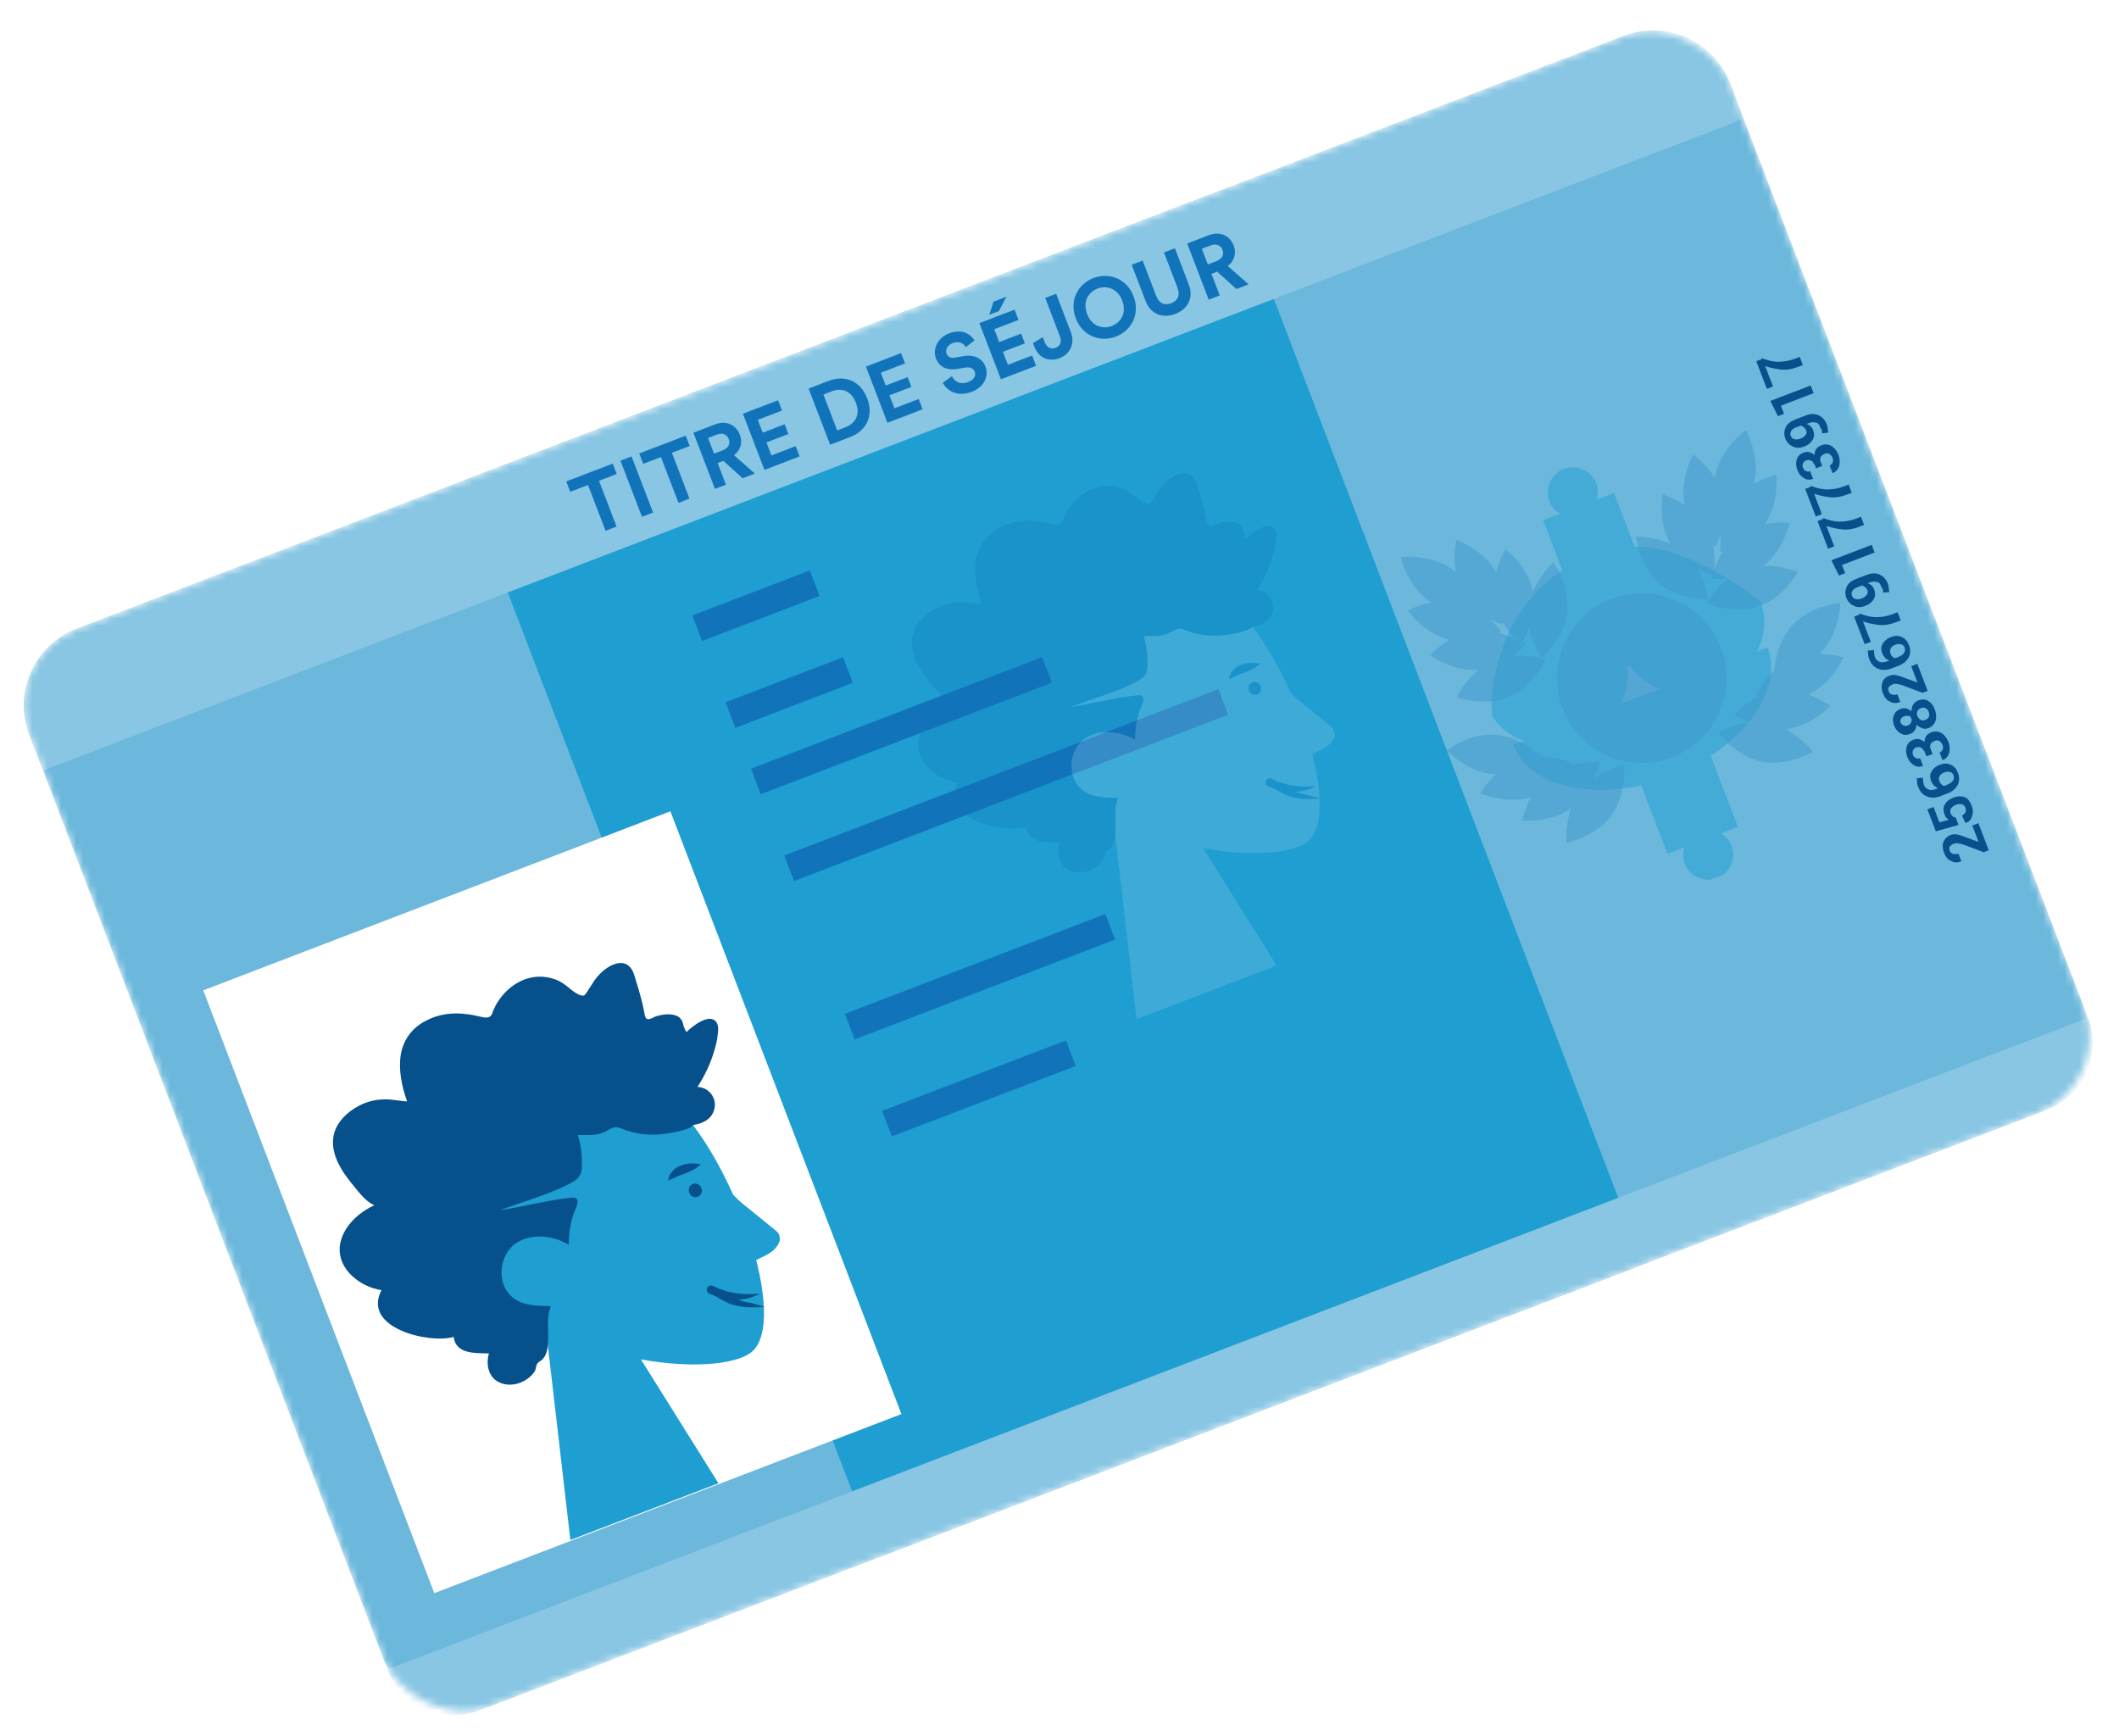 <svg width="293" height="240" viewBox="0 0 293 240" fill="none" xmlns="http://www.w3.org/2000/svg">
<mask id="mask0" mask-type="alpha" maskUnits="userSpaceOnUse" x="3" y="4" width="286" height="233">
<rect y="91" width="251.821" height="159.562" rx="11.343" transform="rotate(-20.964 0 91)" fill="#F7CDD4"/>
</mask>
<g mask="url(#mask0)">
<rect y="91" width="251.821" height="159.562" rx="11.343" transform="rotate(-20.964 0 91)" fill="#6BB8DC"/>
<g filter="url(#filter0_f)">
<rect x="64.26" y="66.379" width="113.433" height="159.562" transform="rotate(-20.964 64.26 66.379)" fill="#1E9ED1"/>
</g>
<rect x="95.727" y="85.096" width="17.393" height="3.781" transform="rotate(-20.964 95.727 85.096)" fill="#1174BA"/>
<rect x="100.326" y="97.1" width="17.393" height="3.781" transform="rotate(-20.964 100.326 97.1)" fill="#1174BA"/>
<rect x="103.844" y="106.28" width="43.105" height="3.781" transform="rotate(-20.964 103.844 106.28)" fill="#1174BA"/>
<rect x="108.443" y="118.285" width="64.279" height="3.781" transform="rotate(-20.964 108.443 118.285)" fill="#1174BA"/>
<rect x="116.831" y="140.176" width="38.567" height="3.781" transform="rotate(-20.964 116.831 140.176)" fill="#1174BA"/>
<rect x="121.972" y="153.593" width="27.224" height="3.781" transform="rotate(-20.964 121.972 153.593)" fill="#1174BA"/>
<rect x="124.677" y="160.655" width="72.597" height="5.294" transform="rotate(-20.964 124.677 160.655)" fill="#1E9ED1"/>
<rect x="119.266" y="146.532" width="71.085" height="5.294" transform="rotate(-20.964 119.266 146.532)" fill="#1E9ED1"/>
<rect x="110.608" y="123.935" width="38.567" height="5.294" transform="rotate(-20.964 110.608 123.935)" fill="#1E9ED1"/>
<rect x="105.738" y="111.224" width="34.786" height="5.294" transform="rotate(-20.964 105.738 111.224)" fill="#1E9ED1"/>
<rect x="113.314" y="130.996" width="44.617" height="5.294" transform="rotate(-20.964 113.314 130.996)" fill="#1E9ED1"/>
<rect x="128.195" y="169.835" width="66.547" height="5.294" transform="rotate(-20.964 128.195 169.835)" fill="#1E9ED1"/>
<rect x="131.712" y="179.015" width="83.94" height="5.294" transform="rotate(-20.964 131.712 179.015)" fill="#1E9ED1"/>
<rect x="135.229" y="188.195" width="31.761" height="5.294" transform="rotate(-20.964 135.229 188.195)" fill="#1E9ED1"/>
<path d="M4.058 101.592C1.817 95.742 4.742 89.183 10.592 86.942L224.559 4.96C230.409 2.719 236.968 5.644 239.21 11.494L241.104 16.437L5.952 106.536L4.058 101.592Z" fill="#88C6E3"/>
<path d="M288.723 140.722C290.666 145.792 288.13 151.476 283.06 153.419L66.269 236.482C61.199 238.425 55.514 235.89 53.572 230.82L288.723 140.722Z" fill="#88C6E3"/>
<path d="M85.279 65.535L84.729 64.1L78.3 66.564L78.849 67.999L81.303 67.059L83.729 73.39L85.251 72.806L82.825 66.475L85.279 65.535ZM90.302 70.871L87.327 63.105L85.793 63.693L88.769 71.459L90.302 70.871ZM95.366 61.67L94.816 60.236L88.386 62.699L88.936 64.134L91.39 63.194L93.816 69.525L95.338 68.942L92.912 62.611L95.366 61.67ZM102.689 66.125L104.376 65.479L101.494 62.94C102.399 62.254 102.72 61.189 102.305 60.105C101.788 58.758 100.426 58.086 98.914 58.665L95.88 59.828L98.856 67.594L100.378 67.01L99.232 64.02L100.021 63.718L102.689 66.125ZM98.733 62.717L97.906 60.559L99.133 60.089C99.9 59.795 100.512 60.05 100.764 60.708C101.008 61.343 100.726 61.953 99.96 62.247L98.733 62.717ZM110.565 63.108L110.019 61.684L106.667 62.968L105.979 61.171L109.013 60.009L108.497 58.662L105.463 59.824L104.783 58.05L108.135 56.766L107.589 55.342L102.726 57.205L105.701 64.971L110.565 63.108ZM115.757 59.51L113.856 54.548L115.072 54.082C116.342 53.596 117.7 53.992 118.347 55.679C118.993 57.366 118.233 58.562 116.962 59.048L115.757 59.51ZM117.554 60.429C119.767 59.582 120.853 57.532 119.913 55.079C118.973 52.625 116.802 51.812 114.589 52.659L111.807 53.725L114.783 61.491L117.554 60.429ZM127.572 56.591L127.027 55.167L123.675 56.451L122.987 54.655L126.021 53.492L125.505 52.145L122.471 53.308L121.791 51.533L125.142 50.249L124.597 48.825L119.734 50.688L122.709 58.454L127.572 56.591ZM134.749 47.058C134.238 46.249 133.079 45.387 131.195 46.109C129.727 46.671 128.892 48.197 129.421 49.577C129.87 50.749 130.976 51.242 132.31 51.02L133.478 50.824C134.127 50.713 134.601 50.934 134.773 51.383C134.983 51.93 134.689 52.508 133.878 52.818C132.783 53.238 131.982 52.754 131.622 52.012L130.363 52.922C130.907 53.982 132.324 54.959 134.384 54.17C136.191 53.477 136.726 51.89 136.269 50.697C135.849 49.601 134.741 48.971 133.223 49.238L132.059 49.446C131.447 49.554 131.043 49.32 130.879 48.892C130.682 48.378 130.984 47.722 131.718 47.441C132.703 47.063 133.31 47.597 133.55 47.995L134.749 47.058ZM139.173 41.017L137.377 41.705L136.782 43.528L138.118 43.016L139.173 41.017ZM143.264 50.579L142.719 49.155L139.367 50.439L138.679 48.643L141.713 47.48L141.197 46.133L138.162 47.295L137.483 45.521L140.834 44.237L140.289 42.813L135.425 44.676L138.401 52.442L143.264 50.579ZM143.03 47.955C143.614 49.477 145.007 50.099 146.541 49.512C148.053 48.932 148.626 47.381 148.089 45.979L146.033 40.612L144.521 41.191L146.578 46.558C146.838 47.237 146.616 47.837 145.98 48.081C145.367 48.316 144.779 48.127 144.462 47.331L144.189 46.619L142.833 47.44L143.03 47.955ZM150.318 43.417C149.647 41.664 150.555 40.361 151.749 39.904C152.954 39.442 154.499 39.805 155.171 41.557C155.842 43.31 154.934 44.612 153.73 45.074C152.536 45.532 150.99 45.169 150.318 43.417ZM148.756 44.028C149.713 46.525 152.189 47.348 154.292 46.542C156.406 45.732 157.698 43.466 156.741 40.968C155.78 38.46 153.305 37.637 151.191 38.447C149.088 39.253 147.795 41.519 148.756 44.028ZM162.507 43.407C164.172 42.769 165.107 41.242 164.377 39.336L162.455 34.32L160.943 34.899L162.823 39.806C163.214 40.825 162.861 41.575 161.941 41.928C161.042 42.272 160.267 41.954 159.877 40.935L157.997 36.028L156.485 36.607L158.407 41.624C159.138 43.53 160.853 44.04 162.507 43.407ZM170.966 39.965L172.652 39.319L169.771 36.78C170.676 36.094 170.996 35.029 170.581 33.945C170.065 32.597 168.702 31.926 167.191 32.505L164.157 33.668L167.132 41.434L168.655 40.85L167.509 37.86L168.297 37.558L170.966 39.965ZM167.009 36.557L166.183 34.399L167.409 33.929C168.176 33.635 168.789 33.89 169.041 34.547C169.284 35.183 169.003 35.793 168.236 36.087L167.009 36.557Z" fill="#1174BA"/>
</g>
<g opacity="0.5" clip-path="url(#clip0)">
<path d="M244.404 89.515L209.237 102.989C211.239 108.215 218.707 110.374 226.935 108.599L230.561 118.061L232.891 117.168C232.684 117.895 232.645 118.639 232.943 119.416C233.619 121.181 235.67 122.096 237.435 121.42C239.201 120.743 240.116 118.692 239.439 116.927C239.169 116.221 238.616 115.623 237.975 115.22L240.306 114.327L236.545 104.512C242.87 100.307 246.244 94.317 244.404 89.515Z" fill="#1E9ED1"/>
<path d="M226.027 75.582L223.186 68.167L220.785 69.087C220.992 68.36 221.031 67.616 220.734 66.839C220.057 65.074 218.006 64.159 216.241 64.835C214.475 65.512 213.561 67.563 214.237 69.328C214.508 70.034 215.061 70.632 215.701 71.035L213.37 71.928L216.022 78.848C207.741 84.289 206.382 93.636 206.215 97.426L206.332 99C208.597 102.587 213.644 104.135 218.305 102.349C222.895 100.591 225.626 96.305 225.012 92.167L225.365 92.032C227.674 95.52 232.64 96.857 237.159 95.125C242.385 93.123 245.188 87.757 243.429 83.167C243.5 83.14 233.824 75.429 226.027 75.582Z" fill="#1E9ED1"/>
<g opacity="0.5">
<path d="M220.405 107.618C220.971 106.348 221.168 105.382 221.168 105.382C221.168 105.382 219.246 105.228 217.117 105.801C217.275 105.578 217.318 105.481 217.318 105.481C217.318 105.481 215.463 104.653 213.09 104.59C212.342 103.905 209.928 101.833 206.926 101.607C203.224 101.244 200.055 103.754 200.055 103.754C200.055 103.754 202.82 106.743 206.496 107.036C206.593 107.079 206.735 107.025 206.832 107.069C205.452 108.327 204.674 109.678 204.674 109.678C204.674 109.678 208.287 111.289 211.688 110.229C210.779 111.873 210.489 113.442 210.489 113.442C210.489 113.442 214.36 113.822 217.213 111.757C216.433 114.161 216.609 116.523 216.609 116.523C216.609 116.523 220.596 115.724 222.787 112.779C224.979 109.834 224.561 105.783 224.561 105.783C224.561 105.783 222.405 106.285 220.405 107.618Z" fill="#1174BA"/>
<path d="M211.963 81.78C211.256 78.245 208.186 75.939 208.186 75.939C208.186 75.939 207.381 77.219 206.89 79.108C205.124 75.978 201.379 74.659 201.379 74.659C201.379 74.659 200.872 76.717 201.287 79.068C201.135 78.883 200.94 78.796 200.717 78.638C197.728 76.544 193.704 77.033 193.704 77.033C193.704 77.033 194.574 80.992 197.562 83.086C197.66 83.13 197.758 83.174 197.883 83.288C196.009 83.682 194.678 84.435 194.678 84.435C194.678 84.435 196.976 87.684 200.433 88.465C198.776 89.424 197.775 90.617 197.775 90.617C197.775 90.617 200.916 92.896 204.446 92.597C202.413 94.266 201.455 96.415 201.455 96.415C201.455 96.415 205.297 97.777 208.632 96.337C212.038 94.87 213.721 91.229 213.721 91.229C213.721 91.229 211.653 90.483 209.22 90.686C210.356 89.846 210.971 89.125 210.971 89.125C210.971 89.125 210.846 89.01 210.526 88.809C210.657 88.516 211.103 87.778 211.441 86.758C211.953 89.153 213.205 90.941 213.205 90.941C213.205 90.941 216.249 88.317 216.71 84.658C217.1 81.026 214.775 77.706 214.775 77.706C214.775 77.706 213.008 79.436 211.963 81.78ZM207.286 87.54C207.498 87.459 207.612 87.334 207.612 87.334C207.612 87.334 206.951 86.454 205.855 85.497C206.886 86.074 207.641 86.351 207.641 86.351C207.641 86.351 207.657 86.183 207.744 85.988C208.443 87.178 209.273 88.075 209.869 88.575C209.256 88.243 208.35 87.78 207.286 87.54Z" fill="#1174BA"/>
<path d="M251.624 90.393C251.667 90.295 251.809 90.241 251.852 90.143C254.391 87.47 254.451 83.398 254.451 83.398C254.451 83.398 250.416 83.648 247.904 86.392C245.822 88.566 245.411 91.72 245.312 92.73C243.589 94.362 242.761 96.218 242.761 96.218C242.761 96.218 242.859 96.261 243.125 96.322C241.158 97.318 239.832 98.717 239.832 98.717C239.832 98.717 240.624 99.305 241.893 99.871C239.488 100.145 237.575 101.282 237.575 101.282C237.575 101.282 239.971 104.576 243.569 105.302C247.168 106.029 250.667 103.959 250.667 103.959C250.667 103.959 249.291 102.057 246.963 100.844C250.509 100.376 253.091 97.605 253.091 97.605C253.091 97.605 251.855 96.702 250.053 96.016C253.361 94.505 254.903 90.918 254.903 90.918C254.903 90.918 253.519 90.477 251.624 90.393Z" fill="#1174BA"/>
<path d="M236.187 82.864C236.187 82.864 235.924 80.698 234.705 78.573C235.638 79.106 236.463 79.357 236.756 79.488C236.652 79.852 236.636 80.02 236.636 80.02C236.636 80.02 237.646 80.119 238.981 80.012C237.036 81.486 235.996 83.423 235.996 83.423C235.996 83.423 239.681 85.008 243.195 83.823C246.709 82.639 248.587 79.085 248.587 79.085C248.587 79.085 246.368 78.154 243.81 78.243C246.636 76.107 247.45 72.313 247.45 72.313C247.45 72.313 245.908 72.094 244.035 72.488C246.058 69.526 245.623 65.644 245.623 65.644C245.623 65.644 244.13 65.973 242.473 66.932C242.516 66.834 242.56 66.736 242.576 66.568C243.401 63.013 241.402 59.487 241.402 59.487C241.402 59.487 238.082 61.812 237.257 65.367C237.197 65.633 237.181 65.801 237.121 66.067C235.858 64.04 234.106 62.849 234.106 62.849C234.106 62.849 232.174 66.262 232.979 69.841C231.378 68.834 229.897 68.349 229.897 68.349C229.897 68.349 229.18 72.187 230.99 75.219C228.619 74.102 226.23 74.208 226.23 74.208C226.23 74.208 226.648 78.259 229.436 80.673C232.169 82.946 236.187 82.864 236.187 82.864ZM237.963 73.761C237.788 75.205 237.884 76.302 237.884 76.302C237.884 76.302 238.025 76.248 238.264 76.238C237.633 77.127 237.268 78.077 237.034 78.734C237.073 77.99 237.161 76.741 236.886 75.389C237.108 75.547 237.206 75.59 237.206 75.59C237.206 75.59 237.582 74.879 237.963 73.761Z" fill="#1174BA"/>
</g>
<path opacity="0.5" d="M231.191 104.7C237.236 102.384 240.259 95.606 237.943 89.561C235.627 83.516 228.849 80.493 222.804 82.809C216.759 85.126 213.736 91.904 216.052 97.949C218.368 103.994 225.146 107.017 231.191 104.7Z" fill="#1174BA"/>
</g>
<path d="M273.582 113.887L274.989 117.559L274.283 117.829L271.727 116.865C271.336 116.691 271 116.658 270.734 116.598C270.468 116.538 270.256 116.619 270.115 116.673C269.903 116.754 269.718 116.906 269.604 117.031C269.517 117.226 269.5 117.394 269.582 117.606C269.663 117.818 269.815 118.003 270.081 118.063C270.276 118.15 270.585 118.112 270.797 118.031L271.203 119.09C270.709 119.28 270.231 119.301 269.813 119.056C269.325 118.838 269.021 118.469 268.805 117.904C268.588 117.339 268.567 116.861 268.714 116.4C268.889 116.009 269.231 115.635 269.655 115.472C270.008 115.337 270.318 115.3 270.681 115.403C271.018 115.436 271.506 115.654 272.163 115.888L273.574 116.4L272.708 114.141L273.555 113.816L273.582 113.887Z" fill="#06508C"/>
<path d="M270.813 114.057L267.668 114.938L266.505 111.902L267.352 111.577L268.164 113.695L269.489 113.35C269.391 113.306 269.267 113.192 269.142 113.078C269.017 112.963 268.936 112.752 268.882 112.61C268.692 112.116 268.671 111.638 268.916 111.221C269.161 110.803 269.531 110.499 270.096 110.283C270.66 110.066 271.138 110.045 271.6 110.192C272.061 110.34 272.392 110.78 272.635 111.415C272.824 111.91 272.846 112.387 272.698 112.849C272.551 113.31 272.279 113.657 271.758 113.776L271.281 112.744C271.493 112.663 271.678 112.511 271.765 112.315C271.852 112.12 271.842 111.881 271.761 111.669C271.652 111.387 271.528 111.273 271.262 111.213C270.996 111.153 270.757 111.163 270.474 111.271C270.192 111.38 269.936 111.558 269.779 111.781C269.621 112.003 269.632 112.242 269.713 112.454C269.794 112.666 269.919 112.78 270.043 112.894C270.168 113.008 270.336 113.025 270.407 112.998L270.813 114.057Z" fill="#06508C"/>
<path d="M265.244 108.821C265.163 108.609 265.081 108.398 265.098 108.229C265.114 108.061 265.033 107.849 265.023 107.61L265.881 107.524C265.864 107.693 265.945 107.905 265.902 108.002C265.956 108.144 265.939 108.312 266.02 108.524C266.156 108.877 266.378 109.034 266.671 109.165C266.964 109.296 267.344 109.231 267.839 109.042L267.98 108.988C267.785 108.901 267.562 108.743 267.437 108.629C267.313 108.514 267.134 108.259 267.026 107.977C266.836 107.482 266.842 107.075 267.087 106.657C267.332 106.24 267.701 105.936 268.196 105.747C268.761 105.53 269.239 105.509 269.727 105.727C270.215 105.945 270.519 106.314 270.735 106.879C270.952 107.444 270.929 108.02 270.711 108.508C270.423 109.023 270.01 109.425 269.304 109.695L268.315 110.074C267.609 110.345 266.963 110.349 266.377 110.088C265.791 109.826 265.487 109.457 265.244 108.821ZM268.15 107.951C268.231 108.163 268.285 108.304 268.41 108.418C268.534 108.532 268.659 108.646 268.827 108.663L269.11 108.555C269.533 108.392 269.859 108.187 270.017 107.964C270.175 107.742 270.235 107.476 270.127 107.193C270.046 106.981 269.894 106.797 269.628 106.737C269.362 106.677 269.123 106.687 268.841 106.795C268.558 106.904 268.303 107.082 268.216 107.278C268.058 107.5 268.068 107.739 268.15 107.951Z" fill="#06508C"/>
<path d="M266.005 103.833C265.896 103.55 265.772 103.436 265.576 103.349C265.381 103.262 265.142 103.272 264.93 103.354C264.718 103.435 264.604 103.56 264.517 103.755C264.43 103.95 264.44 104.189 264.522 104.401C264.603 104.613 264.728 104.727 264.923 104.814C265.118 104.901 265.287 104.918 265.498 104.837L265.904 105.896C265.481 106.058 265.073 106.052 264.656 105.807C264.238 105.562 263.934 105.193 263.745 104.699C263.528 104.134 263.507 103.656 263.654 103.195C263.802 102.733 264.101 102.457 264.595 102.267C264.877 102.159 265.116 102.149 265.382 102.209C265.648 102.269 265.871 102.426 266.093 102.584C266.126 102.248 266.186 101.982 266.344 101.759C266.502 101.537 266.757 101.358 267.039 101.25C267.534 101.06 268.039 101.11 268.456 101.355C268.874 101.6 269.205 102.04 269.421 102.605C269.611 103.099 269.632 103.577 269.512 104.109C269.364 104.57 269.092 104.917 268.598 105.107L268.192 104.047C268.404 103.966 268.518 103.841 268.605 103.646C268.693 103.451 268.682 103.212 268.601 103C268.493 102.718 268.368 102.603 268.146 102.446C267.923 102.288 267.711 102.369 267.499 102.45C267.217 102.558 267.032 102.71 266.945 102.906C266.858 103.101 266.868 103.34 266.977 103.622L267.22 104.258L266.373 104.583L266.075 103.806L266.005 103.833Z" fill="#06508C"/>
<path d="M262.804 98.014C263.086 97.906 263.325 97.895 263.591 97.955C263.857 98.015 264.079 98.173 264.302 98.331C264.335 97.994 264.368 97.658 264.525 97.435C264.683 97.213 264.911 96.963 265.194 96.855C265.688 96.666 266.166 96.645 266.584 96.889C267.002 97.134 267.305 97.504 267.522 98.069C267.738 98.634 267.786 99.182 267.639 99.644C267.492 100.105 267.149 100.479 266.655 100.668C266.373 100.777 266.063 100.814 265.77 100.684C265.477 100.553 265.184 100.422 265.005 100.167C264.972 100.503 264.912 100.769 264.754 100.992C264.597 101.214 264.412 101.366 264.129 101.474C263.635 101.663 263.228 101.658 262.81 101.413C262.392 101.168 262.089 100.798 261.899 100.304C261.71 99.81 261.689 99.332 261.863 98.941C262.01 98.48 262.309 98.203 262.804 98.014ZM265.6 97.914C265.388 97.996 265.203 98.147 265.116 98.343C265.029 98.538 265.039 98.777 265.121 98.989C265.202 99.201 265.354 99.385 265.576 99.543C265.771 99.63 266.01 99.62 266.222 99.538C266.505 99.43 266.619 99.305 266.706 99.11C266.793 98.915 266.782 98.676 266.674 98.394C266.593 98.182 266.441 97.997 266.246 97.91C266.051 97.823 265.882 97.806 265.6 97.914ZM263.28 99.046C263.068 99.127 262.954 99.252 262.84 99.377C262.753 99.572 262.736 99.74 262.79 99.882C262.871 100.093 262.996 100.208 263.192 100.295C263.387 100.382 263.555 100.398 263.767 100.317C263.979 100.236 264.164 100.084 264.251 99.889C264.338 99.694 264.354 99.525 264.273 99.313C264.192 99.102 264.067 98.987 263.899 98.971C263.731 98.954 263.492 98.965 263.28 99.046Z" fill="#06508C"/>
<path d="M265.14 91.855L266.547 95.527L265.841 95.797L263.285 94.833C262.895 94.659 262.558 94.626 262.292 94.566C262.026 94.506 261.814 94.587 261.673 94.641C261.461 94.722 261.276 94.874 261.162 94.999C261.075 95.194 261.059 95.362 261.14 95.574C261.221 95.786 261.373 95.971 261.639 96.031C261.834 96.118 262.144 96.08 262.355 95.999L262.761 97.058C262.267 97.248 261.789 97.269 261.371 97.024C260.883 96.806 260.579 96.437 260.363 95.872C260.146 95.307 260.125 94.829 260.273 94.368C260.42 93.906 260.789 93.603 261.213 93.44C261.566 93.305 261.876 93.267 262.239 93.371C262.576 93.404 263.064 93.622 263.721 93.856L265.132 94.368L264.266 92.109L265.113 91.784L265.14 91.855Z" fill="#06508C"/>
<path d="M258.48 91.167C258.399 90.955 258.317 90.744 258.334 90.575C258.323 90.336 258.269 90.195 258.259 89.956L259.117 89.871C259.1 90.039 259.181 90.251 259.138 90.348C259.192 90.49 259.175 90.658 259.257 90.87C259.392 91.223 259.614 91.38 259.907 91.511C260.2 91.642 260.58 91.577 261.075 91.388L261.216 91.334C261.021 91.246 260.798 91.089 260.674 90.975C260.549 90.86 260.37 90.605 260.262 90.323C260.072 89.828 260.078 89.421 260.323 89.003C260.568 88.586 260.938 88.282 261.432 88.093C261.997 87.876 262.475 87.855 262.963 88.073C263.451 88.291 263.755 88.66 263.971 89.225C264.188 89.79 264.165 90.366 263.948 90.854C263.659 91.369 263.246 91.771 262.54 92.041L261.551 92.42C260.845 92.691 260.199 92.695 259.613 92.434C259.125 92.216 258.723 91.803 258.48 91.167ZM261.386 90.297C261.467 90.509 261.521 90.65 261.646 90.764C261.77 90.878 261.895 90.993 262.063 91.009L262.346 90.901C262.77 90.738 263.096 90.532 263.253 90.31C263.411 90.088 263.471 89.822 263.363 89.539C263.282 89.327 263.13 89.143 262.864 89.083C262.598 89.022 262.359 89.033 262.077 89.141C261.794 89.249 261.539 89.428 261.452 89.624C261.321 89.917 261.304 90.085 261.386 90.297Z" fill="#06508C"/>
<path d="M257.098 84.813C258.047 85.178 258.845 85.359 259.562 85.327C260.208 85.322 260.968 85.193 261.675 84.922L262.381 84.652L262.814 85.782L262.107 86.052C261.331 86.35 260.57 86.479 259.897 86.413C259.224 86.347 258.356 86.194 257.601 85.916L258.684 88.741L257.836 89.066L256.375 85.252L257.152 84.955L257.098 84.813Z" fill="#06508C"/>
<path d="M260.089 80.995C259.981 80.713 259.829 80.528 259.563 80.468C259.297 80.408 258.96 80.374 258.607 80.51L258.254 80.645C258.449 80.732 258.645 80.819 258.77 80.933C258.894 81.048 259.046 81.233 259.127 81.444C259.317 81.939 259.338 82.416 259.093 82.834C258.848 83.252 258.478 83.555 257.913 83.772C257.349 83.988 256.871 84.01 256.382 83.792C255.894 83.574 255.52 83.231 255.303 82.666C255.087 82.102 255.136 81.597 255.354 81.108C255.572 80.62 256.083 80.262 256.718 80.019L258.201 79.451C258.837 79.207 259.412 79.23 259.901 79.447C260.389 79.665 260.79 80.078 261.007 80.643C261.088 80.855 261.142 80.996 261.153 81.235C261.163 81.474 261.244 81.686 261.228 81.854L260.37 81.94C260.386 81.772 260.403 81.603 260.322 81.392C260.251 81.419 260.17 81.207 260.089 80.995ZM258.226 81.628C258.145 81.416 258.02 81.302 257.895 81.188C257.77 81.073 257.673 81.03 257.477 80.943L256.842 81.186C256.489 81.322 256.233 81.5 256.146 81.696C255.988 81.918 255.999 82.157 256.08 82.369C256.161 82.581 256.313 82.766 256.579 82.826C256.845 82.886 257.084 82.875 257.437 82.74C257.719 82.632 257.975 82.453 258.133 82.23C258.22 82.035 258.307 81.84 258.226 81.628Z" fill="#06508C"/>
<path d="M258.809 75.33L259.215 76.389L254.696 78.121L255.129 79.251L254.281 79.576L253.231 77.468L258.809 75.33Z" fill="#06508C"/>
<path d="M252.038 71.608C252.988 71.973 253.786 72.153 254.502 72.122C255.219 72.09 255.909 71.988 256.615 71.717L257.321 71.447L257.754 72.576L257.048 72.847C256.271 73.144 255.511 73.274 254.838 73.208C254.165 73.142 253.296 72.989 252.542 72.711L253.624 75.535L252.777 75.86L251.316 72.047L252.092 71.749L252.038 71.608Z" fill="#06508C"/>
<path d="M250.334 67.159C251.283 67.524 252.081 67.704 252.798 67.673C253.515 67.641 254.204 67.539 254.91 67.268L255.617 66.998L256.049 68.128L255.343 68.398C254.567 68.696 253.806 68.825 253.133 68.759C252.46 68.693 251.591 68.54 250.837 68.262L251.919 71.087L251.072 71.412L249.611 67.598L250.388 67.301L250.334 67.159Z" fill="#06508C"/>
<path d="M250.799 64.147C250.691 63.864 250.566 63.75 250.37 63.663C250.175 63.576 249.936 63.586 249.724 63.667C249.513 63.749 249.398 63.873 249.311 64.069C249.224 64.264 249.235 64.503 249.316 64.715C249.397 64.927 249.522 65.041 249.717 65.128C249.912 65.215 250.081 65.232 250.293 65.15L250.698 66.21C250.275 66.372 249.868 66.366 249.45 66.121C249.032 65.876 248.728 65.507 248.539 65.012C248.323 64.448 248.301 63.97 248.449 63.508C248.596 63.047 248.895 62.771 249.389 62.581C249.672 62.473 249.911 62.462 250.176 62.523C250.442 62.583 250.665 62.74 250.887 62.898C250.92 62.561 250.98 62.295 251.138 62.073C251.296 61.851 251.551 61.672 251.834 61.564C252.328 61.374 252.833 61.424 253.251 61.669C253.668 61.913 253.999 62.354 254.215 62.919C254.405 63.413 254.426 63.891 254.306 64.423C254.159 64.884 253.887 65.231 253.392 65.42L252.987 64.361C253.198 64.28 253.313 64.155 253.4 63.96C253.487 63.765 253.476 63.526 253.395 63.314C253.287 63.031 253.162 62.917 252.94 62.76C252.717 62.602 252.505 62.683 252.294 62.764C252.011 62.872 251.826 63.024 251.739 63.219C251.652 63.415 251.663 63.654 251.771 63.936L251.96 64.43L251.113 64.755L250.869 64.12L250.799 64.147Z" fill="#06508C"/>
<path d="M251.647 58.963C251.539 58.68 251.387 58.495 251.121 58.435C250.855 58.375 250.519 58.342 250.166 58.477L249.812 58.613C250.008 58.7 250.203 58.787 250.328 58.901C250.453 59.015 250.604 59.2 250.686 59.412C250.875 59.906 250.896 60.384 250.651 60.802C250.406 61.22 250.037 61.523 249.472 61.74C248.907 61.956 248.429 61.977 247.941 61.76C247.452 61.542 247.078 61.199 246.862 60.634C246.645 60.069 246.695 59.564 246.913 59.076C247.13 58.588 247.641 58.23 248.277 57.986L249.76 57.418C250.395 57.175 250.971 57.197 251.459 57.415C251.947 57.633 252.349 58.046 252.565 58.611C252.646 58.823 252.7 58.964 252.711 59.203C252.722 59.442 252.803 59.654 252.786 59.822L251.928 59.908C251.945 59.739 251.961 59.571 251.88 59.359C251.782 59.316 251.728 59.175 251.647 58.963ZM249.757 59.525C249.676 59.313 249.551 59.199 249.426 59.085C249.302 58.971 249.204 58.927 249.009 58.84L248.373 59.083C248.02 59.219 247.765 59.398 247.677 59.593C247.52 59.815 247.53 60.054 247.611 60.266C247.693 60.478 247.844 60.663 248.11 60.723C248.376 60.783 248.615 60.772 248.968 60.637C249.251 60.529 249.506 60.35 249.664 60.127C249.778 60.003 249.865 59.807 249.757 59.525Z" fill="#06508C"/>
<path d="M250.368 53.298L250.774 54.357L246.254 56.089L246.687 57.219L245.84 57.544L244.789 55.436L250.368 53.298Z" fill="#06508C"/>
<path d="M243.569 49.505C244.519 49.87 245.317 50.051 246.034 50.019C246.75 49.987 247.44 49.885 248.146 49.614L248.852 49.344L249.285 50.474L248.579 50.744C247.802 51.042 247.042 51.171 246.369 51.105C245.696 51.039 244.827 50.886 244.073 50.608L245.155 53.433L244.308 53.758L242.847 49.944L243.624 49.647L243.569 49.505Z" fill="#06508C"/>
<rect width="69.157" height="89.234" transform="matrix(-0.934 0.358 0.358 0.934 92.698 112.171)" fill="white"/>
<path d="M75.459 183.515C69.806 180.409 64.985 175.767 63.006 169.277C57.327 150.619 84.233 144.873 92.708 152.169C101.183 159.465 109.472 182.952 103.748 187.071C101.437 188.717 95.433 189.193 88.619 187.951L99.341 205.082L78.868 212.926L75.459 183.515Z" fill="#1E9ED1"/>
<path d="M51.753 166.644C50.836 166.235 50.127 165.442 49.478 164.677C48.813 163.867 48.148 163.058 47.571 162.214C46.401 160.483 45.554 158.273 46.349 156.245C46.997 154.628 48.43 153.471 49.883 152.762C50.866 152.284 51.934 152.027 53.042 152.008C54.133 151.944 55.211 152.241 56.292 152.283C55.54 150.189 55.081 147.932 55.42 145.774C55.794 143.705 57.013 142.122 58.785 141.19C60.541 140.213 62.568 139.944 64.603 140.228C65.13 140.28 65.63 140.392 66.129 140.505C66.568 140.59 66.979 140.737 67.411 140.673C67.887 140.592 68.023 140.286 68.153 139.831C68.371 139.342 68.59 138.853 68.886 138.435C70.164 136.476 72.26 135.064 74.582 135.036C75.646 135.034 76.811 135.297 77.752 135.9C78.615 136.431 79.453 137.428 80.452 137.653C80.891 137.739 80.993 137.344 81.235 137.049C81.559 136.57 81.865 136.047 82.189 135.568C82.683 134.872 83.228 134.309 83.912 133.844C84.915 133.155 86.453 132.667 87.304 133.963C87.64 134.443 87.772 135.051 87.931 135.599C88.174 136.367 88.418 137.135 88.601 137.877C88.777 138.468 88.891 139.032 89.023 139.641C89.097 139.967 89.124 140.565 89.375 140.824C89.687 141.11 90.327 140.662 90.637 140.543C91.273 140.35 91.926 140.202 92.602 140.247C93.129 140.298 93.717 140.377 94.097 140.84C94.348 141.098 94.422 141.425 94.497 141.751C94.605 142.166 94.717 142.326 94.914 142.706C95.601 141.987 98.12 139.957 99.049 141.325C99.368 141.76 99.323 142.436 99.255 142.919C99.189 143.806 98.956 144.655 98.707 145.46C98.198 147.176 97.4 148.8 96.446 150.28C98.248 150.35 99.425 152.231 98.556 153.933C98.184 154.683 97.439 155.121 96.67 155.365C96.405 155.466 95.956 155.486 95.752 155.615C95.636 155.71 95.582 155.833 95.405 155.9C94.378 156.395 93.082 156.588 91.981 156.756C90.015 157.053 87.908 156.847 85.985 156.063C85.496 155.845 85.118 155.786 84.632 155.973C84.19 156.142 83.843 156.427 83.4 156.597C82.268 157.081 81.03 156.897 79.878 156.933C80.376 158.364 80.526 160.08 80.442 161.582C80.362 162.83 79.441 163.335 78.502 163.796C75.525 165.291 72.25 166.141 69.155 167.327C72.416 166.838 75.674 165.944 78.941 165.605C80.447 165.433 79.742 166.768 79.404 167.607C78.865 168.979 78.649 170.532 78.643 172.106C76.456 170.764 73.356 170.482 71.276 171.938C68.966 173.583 68.518 177.709 71.103 179.557C72.573 180.616 74.518 180.53 76.17 180.606C75.505 182.179 75.883 183.96 75.778 185.673C75.74 186.499 75.558 187.481 74.908 188.034C74.677 188.224 74.367 188.343 74.231 188.648C74.067 189.015 74.141 189.342 73.873 189.698C72.857 191.152 70.718 191.921 69.05 191.14C67.521 190.459 67.153 188.572 67.614 187.128C65.918 187.069 63.021 187.317 62.732 184.842C59.508 185.824 49.972 183.699 52.75 178.377C49.96 177.976 46.618 175.607 46.993 172.219C47.357 169.596 49.638 167.607 51.753 166.644Z" fill="#06508C"/>
<path d="M98.61 163.999C100.459 163.798 101.585 165.546 102.611 166.369C103.636 167.193 105.687 168.84 106.73 169.708C107.755 170.532 107.755 170.532 107.856 171.456C107.194 173.434 105.344 173.635 103.639 174.745C102.715 174.846 101.935 175.854 101.01 175.955" fill="#1E9ED1"/>
<path d="M96.486 165.472C96.972 165.285 97.174 164.752 96.987 164.266C96.801 163.78 96.251 163.534 95.809 163.704C95.322 163.89 95.121 164.424 95.307 164.91C95.493 165.396 96 165.658 96.486 165.472Z" fill="#06508C"/>
<path d="M102.089 179.698C103.136 179.652 104.187 179.35 105.065 178.862C103.885 178.959 102.777 178.978 101.689 178.787C101.146 178.691 100.602 178.595 100.068 178.394C99.779 178.302 99.491 178.21 99.185 178.074C98.984 177.948 98.757 177.883 98.512 177.774L98.451 177.746C98.162 177.654 97.87 177.817 97.777 178.106C97.641 178.412 97.821 178.748 98.126 178.885L98.188 178.912C98.704 179.069 99.227 179.375 99.811 179.709C100.396 180.043 101.085 180.387 101.735 180.493C103.084 180.838 104.386 180.795 105.715 180.691C105.076 180.48 104.454 180.312 103.833 180.145C103.2 180.083 102.623 179.899 102.089 179.698Z" fill="#06508C"/>
<path d="M94.563 162.306C94.917 162.17 95.315 162.018 95.74 161.804C96.121 161.607 96.529 161.35 96.887 160.959C96.404 160.891 95.983 160.849 95.534 160.869C95.085 160.889 94.653 160.953 94.211 161.123C93.31 161.417 92.462 162.249 92.386 163.241L93.59 162.678C93.856 162.577 94.209 162.441 94.563 162.306Z" fill="#06508C"/>
<g opacity="0.3">
<path d="M153.928 113.089C148.58 110.15 144.018 105.758 142.145 99.617C136.772 81.961 162.231 76.523 170.251 83.427C178.27 90.332 186.114 112.557 180.698 116.455C178.511 118.012 172.83 118.462 166.382 117.287L176.527 133.498L157.155 140.92L153.928 113.089Z" fill="#88C6E3"/>
<path d="M131.497 97.125C130.629 96.738 129.958 95.988 129.345 95.263C128.715 94.497 128.086 93.731 127.54 92.933C126.432 91.295 125.631 89.203 126.383 87.284C126.997 85.754 128.353 84.659 129.727 83.989C130.658 83.536 131.668 83.293 132.717 83.275C133.749 83.215 134.769 83.496 135.792 83.536C135.08 81.554 134.646 79.418 134.967 77.376C135.321 75.418 136.474 73.921 138.152 73.038C139.813 72.114 141.73 71.859 143.657 72.128C144.155 72.177 144.628 72.284 145.101 72.39C145.516 72.471 145.905 72.61 146.313 72.549C146.764 72.472 146.893 72.183 147.016 71.752C147.222 71.29 147.429 70.827 147.709 70.431C148.918 68.577 150.902 67.242 153.099 67.215C154.106 67.213 155.209 67.462 156.099 68.032C156.916 68.535 157.709 69.478 158.654 69.691C159.069 69.772 159.166 69.399 159.395 69.12C159.701 68.667 159.991 68.172 160.298 67.719C160.765 67.06 161.28 66.527 161.928 66.087C162.878 65.435 164.332 64.974 165.138 66.2C165.456 66.654 165.58 67.23 165.731 67.748C165.962 68.475 166.192 69.202 166.365 69.903C166.531 70.463 166.64 70.997 166.765 71.573C166.835 71.881 166.86 72.447 167.098 72.692C167.393 72.963 167.999 72.539 168.291 72.427C168.893 72.244 169.511 72.103 170.151 72.146C170.65 72.194 171.206 72.269 171.566 72.707C171.804 72.951 171.874 73.26 171.944 73.569C172.047 73.962 172.153 74.113 172.339 74.473C172.989 73.792 175.373 71.872 176.252 73.166C176.554 73.578 176.511 74.218 176.446 74.674C176.384 75.513 176.164 76.317 175.928 77.079C175.447 78.703 174.692 80.239 173.789 81.64C175.494 81.706 176.608 83.486 175.785 85.096C175.433 85.807 174.728 86.221 174.001 86.451C173.75 86.548 173.325 86.567 173.132 86.689C173.023 86.778 172.971 86.894 172.804 86.958C171.831 87.427 170.606 87.609 169.563 87.768C167.703 88.049 165.709 87.854 163.889 87.112C163.426 86.906 163.069 86.851 162.609 87.027C162.191 87.187 161.862 87.457 161.444 87.617C160.372 88.076 159.201 87.901 158.111 87.935C158.582 89.29 158.724 90.914 158.645 92.335C158.569 93.515 157.697 93.993 156.808 94.43C153.992 95.845 150.893 96.648 147.964 97.771C151.049 97.308 154.132 96.463 157.224 96.141C158.649 95.979 157.982 97.242 157.662 98.036C157.152 99.335 156.947 100.804 156.942 102.293C154.872 101.024 151.939 100.757 149.971 102.134C147.785 103.691 147.361 107.595 149.807 109.344C151.198 110.346 153.038 110.264 154.602 110.337C153.972 111.825 154.33 113.511 154.232 115.131C154.195 115.913 154.023 116.842 153.408 117.366C153.189 117.545 152.896 117.658 152.767 117.947C152.612 118.294 152.683 118.603 152.428 118.94C151.467 120.316 149.443 121.043 147.864 120.305C146.418 119.66 146.07 117.875 146.506 116.509C144.901 116.452 142.16 116.687 141.886 114.345C138.835 115.274 129.812 113.264 132.44 108.227C129.8 107.848 126.638 105.606 126.993 102.4C127.337 99.918 129.495 98.036 131.497 97.125Z" fill="#1174BA"/>
<path d="M175.836 94.622C177.586 94.431 178.652 96.085 179.622 96.865C180.593 97.644 182.534 99.203 183.52 100.024C184.49 100.804 184.49 100.804 184.586 101.678C183.959 103.549 182.209 103.74 180.596 104.79C179.721 104.886 178.983 105.84 178.107 105.935" fill="#88C6E3"/>
<path d="M173.827 96.016C174.287 95.839 174.477 95.335 174.301 94.874C174.125 94.414 173.604 94.182 173.186 94.343C172.725 94.519 172.535 95.023 172.711 95.484C172.887 95.944 173.366 96.192 173.827 96.016Z" fill="#1174BA"/>
<path d="M179.128 109.477C180.119 109.434 181.114 109.149 181.944 108.686C180.828 108.778 179.779 108.796 178.75 108.615C178.235 108.525 177.721 108.434 177.216 108.244C176.943 108.156 176.669 108.069 176.38 107.94C176.19 107.821 175.975 107.76 175.744 107.657L175.686 107.631C175.412 107.544 175.136 107.698 175.048 107.971C174.919 108.26 175.089 108.579 175.379 108.708L175.436 108.734C175.925 108.882 176.42 109.172 176.973 109.488C177.526 109.804 178.178 110.129 178.793 110.23C180.069 110.556 181.302 110.516 182.559 110.417C181.955 110.217 181.367 110.059 180.778 109.901C180.18 109.842 179.633 109.668 179.128 109.477Z" fill="#1174BA"/>
<path d="M172.006 93.02C172.341 92.891 172.718 92.747 173.12 92.545C173.481 92.359 173.867 92.115 174.205 91.745C173.749 91.681 173.35 91.641 172.925 91.66C172.501 91.679 172.092 91.74 171.673 91.9C170.821 92.179 170.018 92.966 169.946 93.905L171.086 93.372C171.337 93.276 171.672 93.148 172.006 93.02Z" fill="#1174BA"/>
</g>
<defs>
<filter id="filter0_f" x="41.574" y="3.107" width="208.386" height="234.958" filterUnits="userSpaceOnUse" color-interpolation-filters="sRGB">
<feFlood flood-opacity="0" result="BackgroundImageFix"/>
<feBlend mode="normal" in="SourceGraphic" in2="BackgroundImageFix" result="shape"/>
<feGaussianBlur stdDeviation="11.343" result="effect1_foregroundBlur"/>
</filter>
<clipPath id="clip0">
<rect width="58.078" height="60.271" fill="white" transform="translate(189.124 75.225) rotate(-20.964)"/>
</clipPath>
</defs>
</svg>

